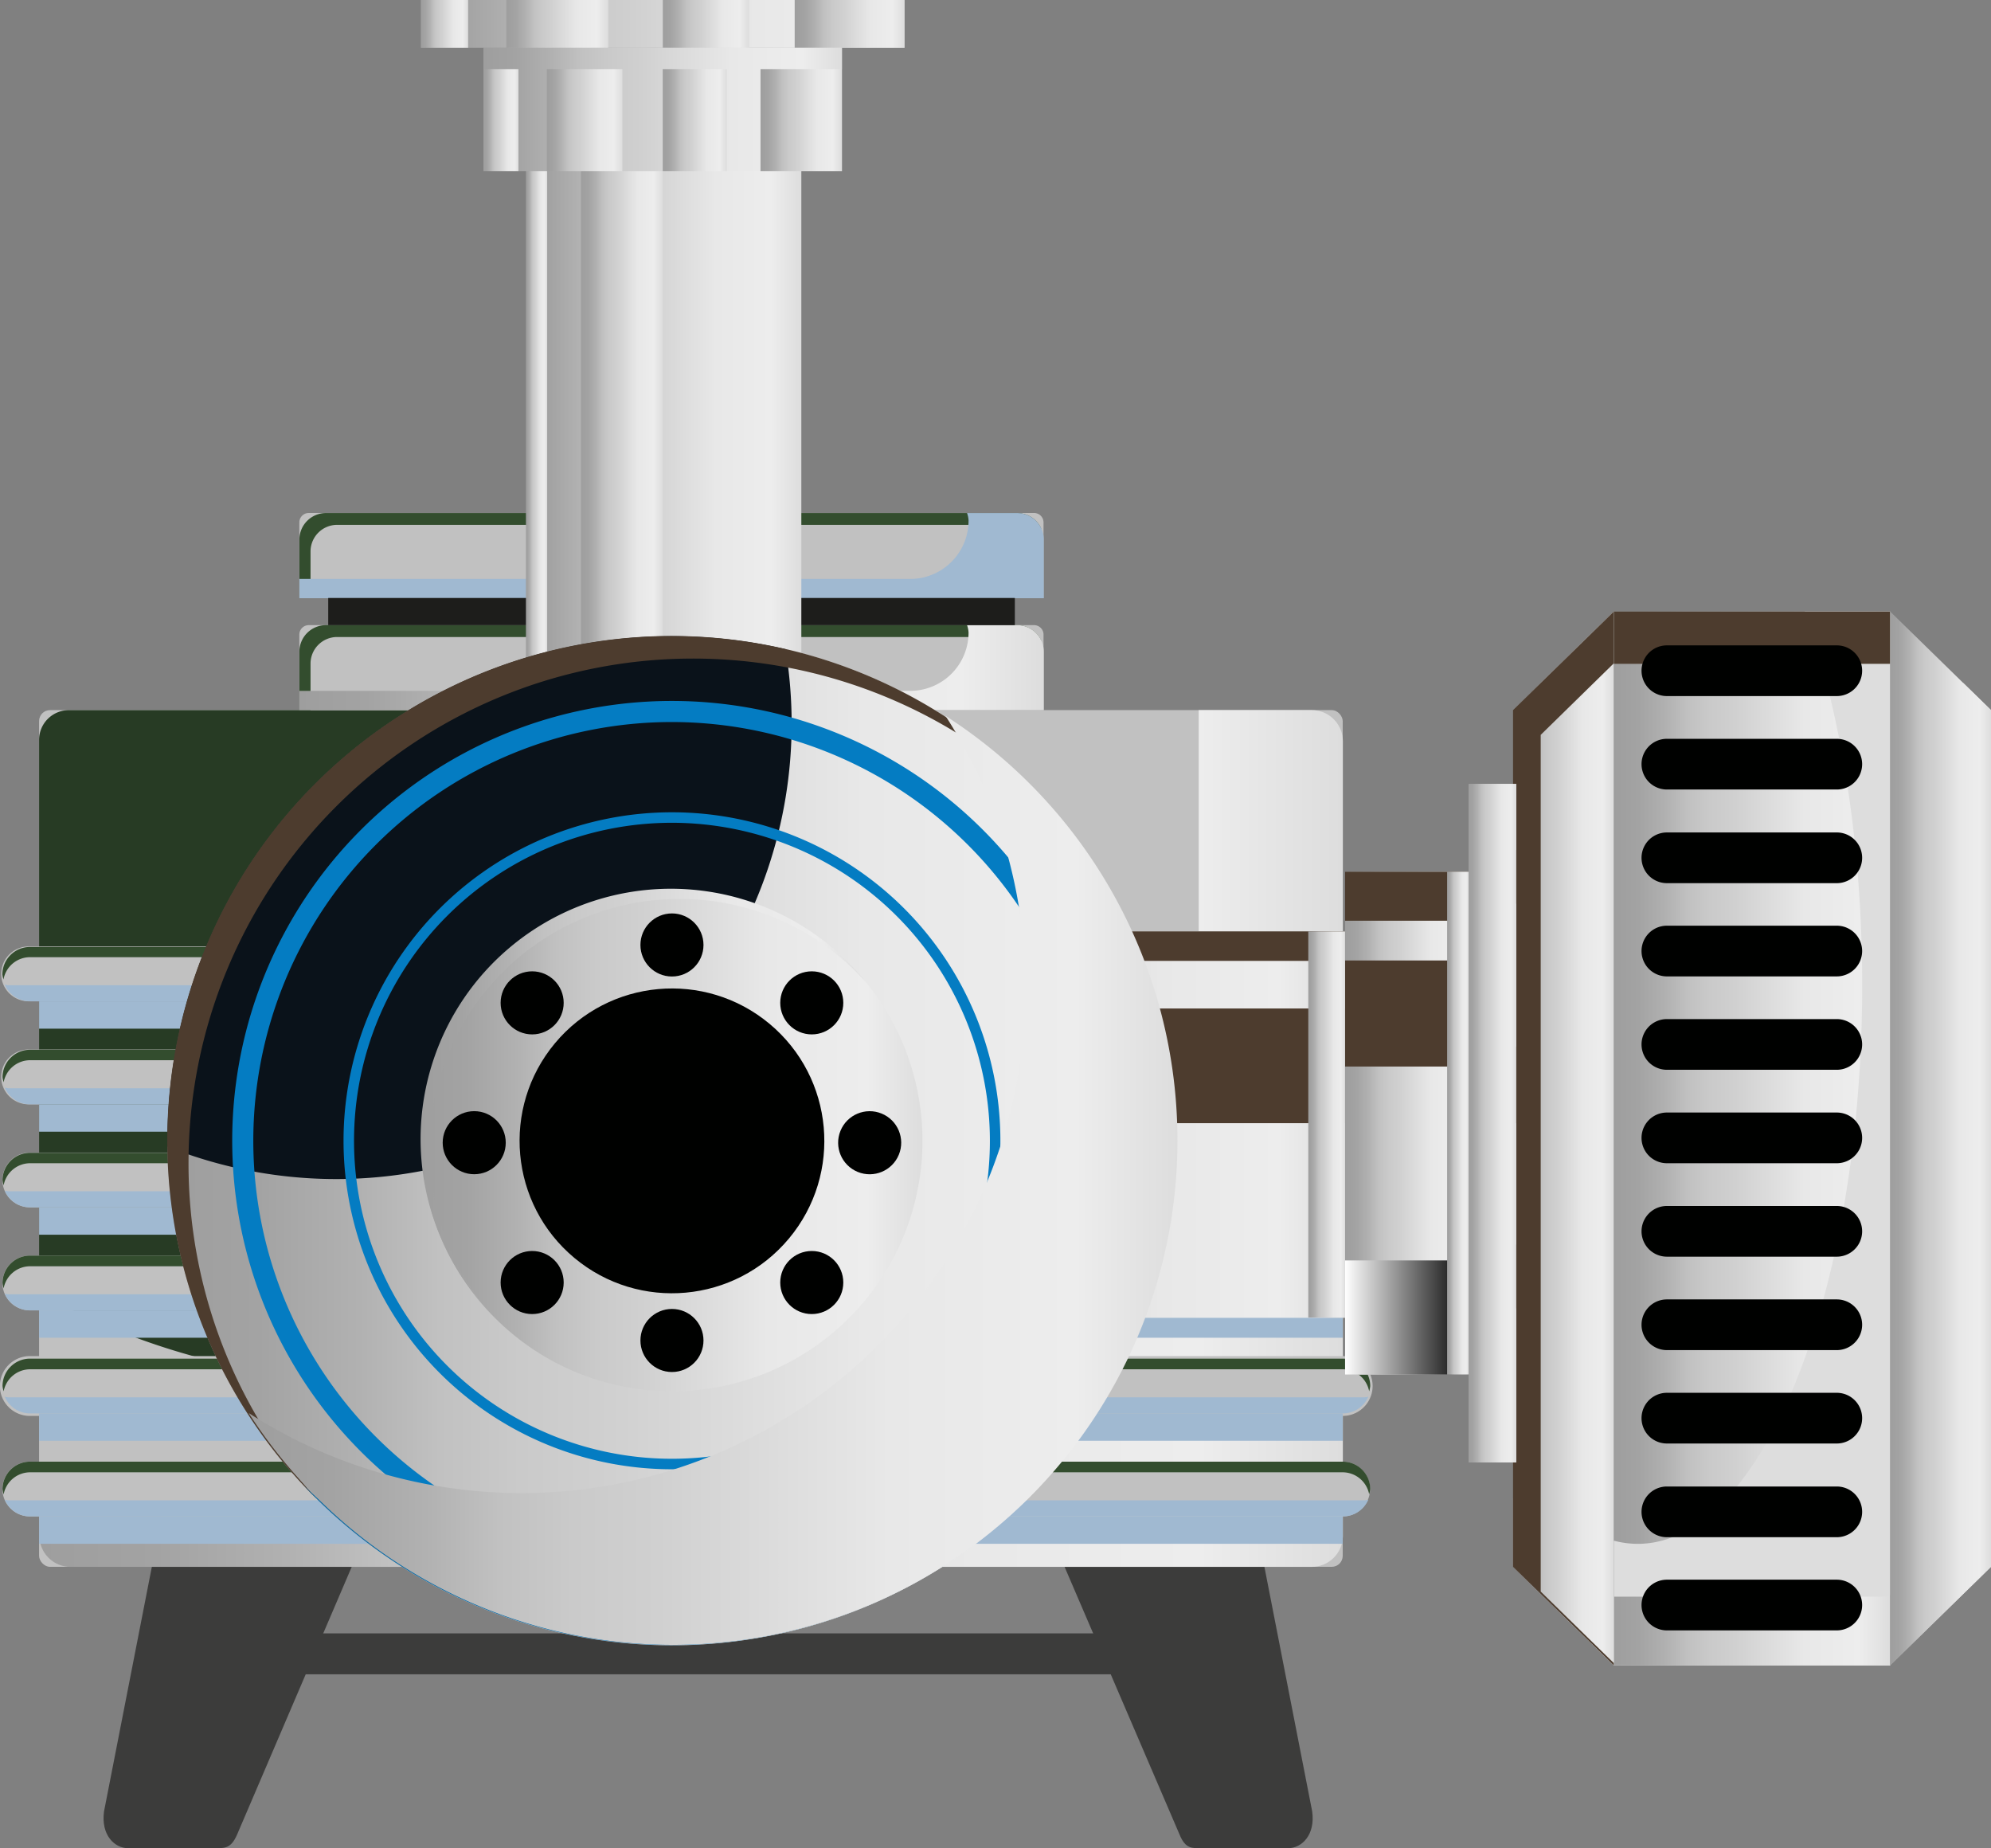<svg xmlns="http://www.w3.org/2000/svg" xmlns:xlink="http://www.w3.org/1999/xlink" viewBox="0 0 392.77 364.52"><rect x="0" y="0" width="392.77" height="364.52" fill="#808080" stroke="none"/><defs><style>.cls-1{isolation:isolate;}.cls-2{fill:#3c3c3b;}.cls-3,.cls-4{fill:url(#New_Gradient_Swatch_2);}.cls-10,.cls-13,.cls-16,.cls-18,.cls-22,.cls-26,.cls-28,.cls-29,.cls-33,.cls-34,.cls-37,.cls-4,.cls-41,.cls-46,.cls-47,.cls-49,.cls-5,.cls-50,.cls-53,.cls-54,.cls-55,.cls-8{mix-blend-mode:multiply;}.cls-5{fill:url(#New_Gradient_Swatch_2-3);}.cls-6{fill:#4d3c2e;}.cls-12,.cls-14,.cls-15,.cls-24,.cls-25,.cls-30,.cls-31,.cls-35,.cls-36,.cls-39,.cls-43,.cls-51,.cls-52,.cls-6{mix-blend-mode:screen;}.cls-7{fill:url(#New_Gradient_Swatch_2-4);}.cls-8{fill:url(#New_Gradient_Swatch_2-5);}.cls-9{fill:url(#New_Gradient_Swatch_2-6);}.cls-10{fill:url(#New_Gradient_Swatch_2-7);}.cls-11,.cls-17{fill:#c1c1c1;}.cls-12{fill:#273b24;}.cls-13,.cls-14{fill:url(#New_Gradient_Swatch_2-8);}.cls-15{fill:#334d2e;}.cls-16{fill:#a0b9d1;}.cls-17{stroke:#c1c1c1;stroke-miterlimit:10;}.cls-18{fill:url(#New_Gradient_Swatch_2-10);}.cls-19{fill:#1d1d1b;}.cls-20{fill:#000100;}.cls-21{fill:url(#New_Gradient_Swatch_2-11);}.cls-22{fill:url(#New_Gradient_Swatch_2-12);}.cls-23,.cls-26{fill:url(#New_Gradient_Swatch_2-13);}.cls-24{fill:url(#New_Gradient_Swatch_2-14);}.cls-25{fill:url(#New_Gradient_Swatch_2-15);}.cls-27{fill:url(#New_Gradient_Swatch_2-17);}.cls-28{fill:url(#New_Gradient_Swatch_2-18);}.cls-29{fill:url(#New_Gradient_Swatch_2-19);}.cls-30{fill:url(#New_Gradient_Swatch_2-20);}.cls-31{fill:url(#New_Gradient_Swatch_2-21);}.cls-32{fill:url(#New_Gradient_Swatch_2-22);}.cls-33{fill:url(#New_Gradient_Swatch_2-23);}.cls-34{fill:url(#New_Gradient_Swatch_2-24);}.cls-35{fill:url(#New_Gradient_Swatch_2-25);}.cls-36{fill:url(#New_Gradient_Swatch_2-26);}.cls-37{fill:url(#New_Gradient_Swatch_2-27);}.cls-38{fill:url(#New_Gradient_Swatch_2-28);}.cls-39{fill:#0a121a;}.cls-40{fill:#0a6ba7;}.cls-41{fill:#047cc2;}.cls-42{fill:url(#New_Gradient_Swatch_2-29);}.cls-44{fill:url(#New_Gradient_Swatch_2-30);}.cls-45{fill:url(#New_Gradient_Swatch_2-31);}.cls-46{fill:url(#linear-gradient);}.cls-47{fill:url(#New_Gradient_Swatch_2-32);}.cls-48{fill:url(#New_Gradient_Swatch_2-33);}.cls-49{fill:url(#New_Gradient_Swatch_2-34);}.cls-50{fill:url(#New_Gradient_Swatch_2-35);}.cls-51{fill:url(#New_Gradient_Swatch_2-36);}.cls-52{fill:url(#New_Gradient_Swatch_2-37);}.cls-53{fill:url(#New_Gradient_Swatch_2-38);}.cls-54{fill:url(#New_Gradient_Swatch_2-39);}.cls-55{fill:url(#New_Gradient_Swatch_2-40);}</style><linearGradient id="New_Gradient_Swatch_2" x1="318.35" y1="224.55" x2="372.88" y2="224.55" gradientUnits="userSpaceOnUse"><stop offset="0" stop-color="#9e9e9e"/><stop offset="0.09" stop-color="#a3a3a3"/><stop offset="0.19" stop-color="#b1b1b1"/><stop offset="0.27" stop-color="#c1c1c1"/><stop offset="0.35" stop-color="#cacaca"/><stop offset="0.44" stop-color="#d0d0d0"/><stop offset="0.69" stop-color="#e8e8e8"/><stop offset="0.89" stop-color="#ededed"/><stop offset="1" stop-color="#ddd"/></linearGradient><linearGradient id="New_Gradient_Swatch_2-3" x1="318.35" y1="321.7" x2="372.88" y2="321.7" xlink:href="#New_Gradient_Swatch_2"/><linearGradient id="New_Gradient_Swatch_2-4" x1="298.47" y1="224.55" x2="318.35" y2="224.55" xlink:href="#New_Gradient_Swatch_2"/><linearGradient id="New_Gradient_Swatch_2-5" x1="298.47" y1="311.98" x2="318.35" y2="311.98" xlink:href="#New_Gradient_Swatch_2"/><linearGradient id="New_Gradient_Swatch_2-6" x1="372.88" y1="224.55" x2="392.77" y2="224.55" xlink:href="#New_Gradient_Swatch_2"/><linearGradient id="New_Gradient_Swatch_2-7" x1="449.12" y1="286.37" x2="469" y2="286.37" xlink:href="#New_Gradient_Swatch_2"/><linearGradient id="New_Gradient_Swatch_2-8" x1="83.94" y1="279.36" x2="341.11" y2="279.36" xlink:href="#New_Gradient_Swatch_2"/><linearGradient id="New_Gradient_Swatch_2-10" x1="135.29" y1="186.49" x2="282.14" y2="186.49" xlink:href="#New_Gradient_Swatch_2"/><linearGradient id="New_Gradient_Swatch_2-11" x1="223.89" y1="276.61" x2="341.59" y2="276.61" gradientTransform="translate(6.12 559.35) rotate(-90)" xlink:href="#New_Gradient_Swatch_2"/><linearGradient id="New_Gradient_Swatch_2-12" x1="223.89" y1="276.61" x2="341.59" y2="276.61" xlink:href="#New_Gradient_Swatch_2"/><linearGradient id="New_Gradient_Swatch_2-13" x1="103.79" y1="106.55" x2="158.08" y2="106.55" xlink:href="#New_Gradient_Swatch_2"/><linearGradient id="New_Gradient_Swatch_2-14" x1="114.62" y1="88.84" x2="130.74" y2="88.84" xlink:href="#New_Gradient_Swatch_2"/><linearGradient id="New_Gradient_Swatch_2-15" x1="103.79" y1="106.12" x2="107.93" y2="106.12" xlink:href="#New_Gradient_Swatch_2"/><linearGradient id="New_Gradient_Swatch_2-17" x1="171.64" y1="76.4" x2="242.32" y2="76.4" gradientTransform="translate(283.38 -130.57) rotate(90)" xlink:href="#New_Gradient_Swatch_2"/><linearGradient id="New_Gradient_Swatch_2-18" x1="226.27" y1="76.4" x2="242.32" y2="76.4" gradientTransform="translate(310.7 -157.89) rotate(90)" xlink:href="#New_Gradient_Swatch_2"/><linearGradient id="New_Gradient_Swatch_2-19" x1="206.98" y1="76.4" x2="219.62" y2="76.4" gradientTransform="translate(289.7 -136.9) rotate(90)" xlink:href="#New_Gradient_Swatch_2"/><linearGradient id="New_Gradient_Swatch_2-20" x1="171.64" y1="76.4" x2="178.52" y2="76.4" gradientTransform="translate(251.48 -98.67) rotate(90)" xlink:href="#New_Gradient_Swatch_2"/><linearGradient id="New_Gradient_Swatch_2-21" x1="184.11" y1="76.4" x2="199.02" y2="76.4" gradientTransform="translate(267.97 -115.16) rotate(90)" xlink:href="#New_Gradient_Swatch_2"/><linearGradient id="New_Gradient_Swatch_2-22" x1="159.29" y1="59.52" x2="254.66" y2="59.52" gradientTransform="translate(266.49 -147.46) rotate(90)" xlink:href="#New_Gradient_Swatch_2"/><linearGradient id="New_Gradient_Swatch_2-23" x1="233" y1="59.52" x2="254.66" y2="59.52" gradientTransform="translate(303.35 -184.31) rotate(90)" xlink:href="#New_Gradient_Swatch_2"/><linearGradient id="New_Gradient_Swatch_2-24" x1="206.98" y1="59.52" x2="224.04" y2="59.52" gradientTransform="translate(275.03 -155.99) rotate(90)" xlink:href="#New_Gradient_Swatch_2"/><linearGradient id="New_Gradient_Swatch_2-25" x1="159.29" y1="59.52" x2="168.58" y2="59.52" gradientTransform="translate(223.45 -104.42) rotate(90)" xlink:href="#New_Gradient_Swatch_2"/><linearGradient id="New_Gradient_Swatch_2-26" x1="176.12" y1="59.52" x2="196.24" y2="59.52" gradientTransform="translate(245.7 -126.66) rotate(90)" xlink:href="#New_Gradient_Swatch_2"/><linearGradient id="New_Gradient_Swatch_2-27" x1="95.4" y1="11.53" x2="166.08" y2="11.53" xlink:href="#New_Gradient_Swatch_2"/><linearGradient id="New_Gradient_Swatch_2-28" x1="109.27" y1="279.81" x2="308.31" y2="279.81" gradientTransform="translate(259.01 -65.68) rotate(45)" xlink:href="#New_Gradient_Swatch_2"/><linearGradient id="New_Gradient_Swatch_2-29" x1="159.38" y1="279.81" x2="258.2" y2="279.81" gradientTransform="translate(259.01 -65.68) rotate(45)" xlink:href="#New_Gradient_Swatch_2"/><linearGradient id="New_Gradient_Swatch_2-30" x1="159.38" y1="271.58" x2="247.08" y2="271.58" xlink:href="#New_Gradient_Swatch_2"/><linearGradient id="New_Gradient_Swatch_2-31" x1="265.35" y1="221.53" x2="289.71" y2="221.53" xlink:href="#New_Gradient_Swatch_2"/><linearGradient id="linear-gradient" x1="265.35" y1="259.86" x2="289.71" y2="259.86" gradientUnits="userSpaceOnUse"><stop offset="0" stop-color="#fff"/><stop offset="1"/></linearGradient><linearGradient id="New_Gradient_Swatch_2-32" x1="265.35" y1="230.4" x2="289.71" y2="230.4" xlink:href="#New_Gradient_Swatch_2"/><linearGradient id="New_Gradient_Swatch_2-33" x1="289.71" y1="221.53" x2="299.12" y2="221.53" xlink:href="#New_Gradient_Swatch_2"/><linearGradient id="New_Gradient_Swatch_2-34" x1="289.71" y1="273.25" x2="299.12" y2="273.25" xlink:href="#New_Gradient_Swatch_2"/><linearGradient id="New_Gradient_Swatch_2-35" x1="289.71" y1="233.5" x2="299.12" y2="233.5" xlink:href="#New_Gradient_Swatch_2"/><linearGradient id="New_Gradient_Swatch_2-36" x1="289.71" y1="161.13" x2="299.12" y2="161.13" xlink:href="#New_Gradient_Swatch_2"/><linearGradient id="New_Gradient_Swatch_2-37" x1="289.71" y1="192.34" x2="299.12" y2="192.34" xlink:href="#New_Gradient_Swatch_2"/><linearGradient id="New_Gradient_Swatch_2-38" x1="361.71" y1="276.34" x2="365.95" y2="276.34" gradientTransform="translate(87.48 640.17) rotate(-90)" xlink:href="#New_Gradient_Swatch_2"/><linearGradient id="New_Gradient_Swatch_2-39" x1="125.29" y1="287.68" x2="308.57" y2="287.68" xlink:href="#New_Gradient_Swatch_2"/><linearGradient id="New_Gradient_Swatch_2-40" x1="258.09" y1="221.78" x2="265.35" y2="221.78" xlink:href="#New_Gradient_Swatch_2"/></defs><g class="cls-1"><g id="Layer_1" data-name="Layer 1"><rect class="cls-2" x="55.58" y="322.16" width="168.98" height="8.07"/><path class="cls-2" d="M313.33,419.34h17c2.73,0,5.4-2.64,4.76-7.25l-12.46-63.77-38.26,11.17,24.56,57.17C310.08,419.47,311.32,419.34,313.33,419.34Z" transform="translate(-76.23 -54.81)"/><path class="cls-2" d="M118.52,419.34h-17c-2.74,0-5.4-2.64-4.77-7.25l12.47-63.77,38.26,11.17L123,416.66C121.77,419.47,120.53,419.34,118.52,419.34Z" transform="translate(-76.23 -54.81)"/><rect class="cls-3" x="318.35" y="120.62" width="54.53" height="207.85"/><path class="cls-4" d="M432.26,175.43c7,19.53,11.33,45.33,11.33,73.63,0,60.89-19.82,110.25-44.28,110.25a18.38,18.38,0,0,1-4.72-.63v24.6h54.53V175.43Z" transform="translate(-76.23 -54.81)"/><rect class="cls-5" x="318.35" y="314.92" width="54.53" height="13.55"/><rect class="cls-6" x="318.35" y="120.62" width="54.53" height="10.31"/><polygon class="cls-7" points="318.35 328.47 298.47 309.03 298.47 140.06 318.35 120.62 318.35 328.47"/><polygon class="cls-8" points="298.47 309.03 318.35 328.47 318.35 314.92 298.47 295.49 298.47 309.03"/><polygon class="cls-6" points="303.94 313.91 303.94 144.94 318.35 130.84 318.35 120.62 298.47 140.06 298.47 309.03 318.35 328.47 318.35 328.01 303.94 313.91"/><polygon class="cls-9" points="372.88 328.47 392.77 309.03 392.77 140.06 372.88 120.62 372.88 328.47"/><path class="cls-10" d="M463.47,189.47v155a26.08,26.08,0,0,1-7.86,18.67l-6.49,6.35v13.79L469,363.85v-169Z" transform="translate(-76.23 -54.81)"/><rect class="cls-11" x="7.71" y="140.06" width="257.17" height="168.97" rx="2.16"/><path class="cls-12" d="M83.94,200.74v109c19.53,11.2,44,17.89,70.61,17.89,63.84,0,115.59-38.42,115.59-85.81,0-17.33-6.94-33.45-18.84-46.94H89.81A5.87,5.87,0,0,0,83.94,200.74Z" transform="translate(-76.23 -54.81)"/><path class="cls-13" d="M335,194.87H312.7v65.9A88.74,88.74,0,0,1,224,349.51h-140v8.2a6.14,6.14,0,0,0,6.14,6.14H335a6.14,6.14,0,0,0,6.14-6.14V201A6.14,6.14,0,0,0,335,194.87Z" transform="translate(-76.23 -54.81)"/><path class="cls-14" d="M95.15,242.25a33.79,33.79,0,0,1,33.79-33.79H341.11v-7.72a5.87,5.87,0,0,0-5.87-5.87H89.81a5.87,5.87,0,0,0-5.87,5.87V358a5.87,5.87,0,0,0,5.87,5.88h5.34Z" transform="translate(-76.23 -54.81)"/><path class="cls-11" d="M341.11,252.3h-259a5.41,5.41,0,1,1,0-10.81h259a5.41,5.41,0,0,1,0,10.81Z" transform="translate(-76.23 -54.81)"/><path class="cls-15" d="M82.14,243.6h259A5.34,5.34,0,0,1,346.3,248a5.28,5.28,0,0,0,.21-1,5.42,5.42,0,0,0-5.4-5.41h-259a5.43,5.43,0,0,0-5.41,5.41,5.3,5.3,0,0,0,.22,1A5.33,5.33,0,0,1,82.14,243.6Z" transform="translate(-76.23 -54.81)"/><path class="cls-16" d="M345.43,249.13H77.82a4.81,4.81,0,0,1-.66-.13,5.42,5.42,0,0,0,5,3.3h259a5.42,5.42,0,0,0,5-3.3A5.13,5.13,0,0,1,345.43,249.13Z" transform="translate(-76.23 -54.81)"/><rect class="cls-16" x="7.71" y="197.49" width="257.17" height="5.4"/><path class="cls-11" d="M341.11,272.62h-259a5.41,5.41,0,1,1,0-10.81h259a5.41,5.41,0,0,1,0,10.81Z" transform="translate(-76.23 -54.81)"/><path class="cls-15" d="M82.14,263.92h259a5.34,5.34,0,0,1,5.19,4.35,5.28,5.28,0,0,0,.21-1,5.42,5.42,0,0,0-5.4-5.41h-259a5.43,5.43,0,0,0-5.41,5.41,5.3,5.3,0,0,0,.22,1A5.33,5.33,0,0,1,82.14,263.92Z" transform="translate(-76.23 -54.81)"/><path class="cls-16" d="M345.43,269.45H77.82a4.81,4.81,0,0,1-.66-.13,5.42,5.42,0,0,0,5,3.3h259a5.42,5.42,0,0,0,5-3.3A5.13,5.13,0,0,1,345.43,269.45Z" transform="translate(-76.23 -54.81)"/><rect class="cls-16" x="7.71" y="217.81" width="257.17" height="5.4"/><path class="cls-11" d="M341.11,292.94h-259a5.4,5.4,0,1,1,0-10.8h259a5.4,5.4,0,0,1,0,10.8Z" transform="translate(-76.23 -54.81)"/><path class="cls-15" d="M82.14,284.24h259a5.34,5.34,0,0,1,5.19,4.35,5.28,5.28,0,0,0,.21-1,5.42,5.42,0,0,0-5.4-5.4h-259a5.42,5.42,0,0,0-5.41,5.4,5.3,5.3,0,0,0,.22,1A5.33,5.33,0,0,1,82.14,284.24Z" transform="translate(-76.23 -54.81)"/><path class="cls-16" d="M345.43,289.77H77.82a4.81,4.81,0,0,1-.66-.13,5.42,5.42,0,0,0,5,3.3h259a5.42,5.42,0,0,0,5-3.3A5.13,5.13,0,0,1,345.43,289.77Z" transform="translate(-76.23 -54.81)"/><rect class="cls-16" x="7.71" y="238.13" width="257.17" height="5.4"/><path class="cls-11" d="M341.11,313.26h-259a5.4,5.4,0,1,1,0-10.8h259a5.4,5.4,0,0,1,0,10.8Z" transform="translate(-76.23 -54.81)"/><path class="cls-15" d="M82.14,304.56h259a5.34,5.34,0,0,1,5.19,4.35,5.28,5.28,0,0,0,.21-1.05,5.42,5.42,0,0,0-5.4-5.4h-259a5.42,5.42,0,0,0-5.41,5.4,5.3,5.3,0,0,0,.22,1.05A5.33,5.33,0,0,1,82.14,304.56Z" transform="translate(-76.23 -54.81)"/><path class="cls-16" d="M345.43,310.09H77.82a4.81,4.81,0,0,1-.66-.13,5.42,5.42,0,0,0,5,3.3h259a5.42,5.42,0,0,0,5-3.3A5.13,5.13,0,0,1,345.43,310.09Z" transform="translate(-76.23 -54.81)"/><rect class="cls-16" x="7.71" y="258.45" width="257.17" height="5.4"/><path class="cls-17" d="M341.11,333.58h-259a5.4,5.4,0,1,1,0-10.8h259a5.4,5.4,0,0,1,0,10.8Z" transform="translate(-76.23 -54.81)"/><path class="cls-15" d="M82.14,324.88h259a5.34,5.34,0,0,1,5.19,4.35,5.28,5.28,0,0,0,.21-1.05,5.42,5.42,0,0,0-5.4-5.4h-259a5.42,5.42,0,0,0-5.41,5.4,5.3,5.3,0,0,0,.22,1.05A5.33,5.33,0,0,1,82.14,324.88Z" transform="translate(-76.23 -54.81)"/><path class="cls-16" d="M345.43,330.41H77.82a4.81,4.81,0,0,1-.66-.13,5.42,5.42,0,0,0,5,3.3h259a5.42,5.42,0,0,0,5-3.3A5.13,5.13,0,0,1,345.43,330.41Z" transform="translate(-76.23 -54.81)"/><rect class="cls-16" x="7.71" y="278.77" width="257.17" height="5.4"/><path class="cls-11" d="M341.11,353.9h-259a5.4,5.4,0,1,1,0-10.8h259a5.4,5.4,0,0,1,0,10.8Z" transform="translate(-76.23 -54.81)"/><path class="cls-15" d="M82.14,345.2h259a5.34,5.34,0,0,1,5.19,4.35,5.28,5.28,0,0,0,.21-1.05,5.42,5.42,0,0,0-5.4-5.4h-259a5.42,5.42,0,0,0-5.41,5.4,5.3,5.3,0,0,0,.22,1.05A5.33,5.33,0,0,1,82.14,345.2Z" transform="translate(-76.23 -54.81)"/><path class="cls-16" d="M345.43,350.73H77.82a4.81,4.81,0,0,1-.66-.13,5.42,5.42,0,0,0,5,3.3h259a5.42,5.42,0,0,0,5-3.3A5.13,5.13,0,0,1,345.43,350.73Z" transform="translate(-76.23 -54.81)"/><rect class="cls-16" x="7.71" y="299.09" width="257.17" height="5.4"/><path class="cls-11" d="M60.92,123.3H204a1.86,1.86,0,0,1,1.86,1.86v14.9a0,0,0,0,1,0,0H59.05a0,0,0,0,1,0,0v-14.9A1.86,1.86,0,0,1,60.92,123.3Z"/><path class="cls-15" d="M137.49,185.69a5.25,5.25,0,0,1,5.25-5.24H279.1a5,5,0,0,1,2.55.75,5.24,5.24,0,0,0-4.75-3.09H140.53a5.25,5.25,0,0,0-5.24,5.25v11.51h2.2Z" transform="translate(-76.23 -54.81)"/><path class="cls-18" d="M276.9,178.11H267a5.06,5.06,0,0,1,.3,1.45,11.51,11.51,0,0,1-11.52,11.51H135.29v3.8H282.14V183.36A5.25,5.25,0,0,0,276.9,178.11Z" transform="translate(-76.23 -54.81)"/><path class="cls-11" d="M60.92,101.18H204a1.86,1.86,0,0,1,1.86,1.86v14.9a0,0,0,0,1,0,0H59.05a0,0,0,0,1,0,0V103A1.86,1.86,0,0,1,60.92,101.18Z"/><path class="cls-15" d="M137.49,163.58a5.25,5.25,0,0,1,5.25-5.25H279.1a5.14,5.14,0,0,1,2.55.75A5.23,5.23,0,0,0,276.9,156H140.53a5.25,5.25,0,0,0-5.24,5.25v11.51h2.2Z" transform="translate(-76.23 -54.81)"/><path class="cls-16" d="M276.9,156H267a5,5,0,0,1,.3,1.44A11.52,11.52,0,0,1,255.77,169H135.29v3.8H282.14V161.25A5.25,5.25,0,0,0,276.9,156Z" transform="translate(-76.23 -54.81)"/><rect class="cls-19" x="64.75" y="117.94" width="135.45" height="5.36"/><path class="cls-20" d="M438.58,192.1H405.06a5,5,0,0,1,0-10h33.52a5,5,0,0,1,0,10Z" transform="translate(-76.23 -54.81)"/><path class="cls-20" d="M438.58,210.53H405.06a5,5,0,1,1,0-10h33.52a5,5,0,0,1,0,10Z" transform="translate(-76.23 -54.81)"/><path class="cls-20" d="M438.58,229H405.06a5,5,0,1,1,0-10h33.52a5,5,0,0,1,0,10Z" transform="translate(-76.23 -54.81)"/><path class="cls-20" d="M438.58,247.39H405.06a5,5,0,0,1,0-10h33.52a5,5,0,0,1,0,10Z" transform="translate(-76.23 -54.81)"/><path class="cls-20" d="M438.58,265.81H405.06a5,5,0,1,1,0-10h33.52a5,5,0,0,1,0,10Z" transform="translate(-76.23 -54.81)"/><path class="cls-20" d="M438.58,284.24H405.06a5,5,0,1,1,0-10h33.52a5,5,0,0,1,0,10Z" transform="translate(-76.23 -54.81)"/><path class="cls-20" d="M438.58,302.67H405.06a5,5,0,0,1,0-10h33.52a5,5,0,0,1,0,10Z" transform="translate(-76.23 -54.81)"/><path class="cls-20" d="M438.58,321.1H405.06a5,5,0,1,1,0-10h33.52a5,5,0,1,1,0,10Z" transform="translate(-76.23 -54.81)"/><path class="cls-20" d="M438.58,339.52H405.06a5,5,0,1,1,0-10h33.52a5,5,0,0,1,0,10Z" transform="translate(-76.23 -54.81)"/><path class="cls-20" d="M438.58,358H405.06a5,5,0,0,1,0-10h33.52a5,5,0,0,1,0,10Z" transform="translate(-76.23 -54.81)"/><path class="cls-20" d="M438.58,376.38H405.06a5,5,0,0,1,0-10h33.52a5,5,0,1,1,0,10Z" transform="translate(-76.23 -54.81)"/><circle class="cls-2" cx="104.76" cy="169.94" r="12.79"/><circle class="cls-2" cx="159.71" cy="169.94" r="12.79"/><rect class="cls-21" x="244.64" y="217.76" width="76.19" height="117.7" transform="translate(483.11 -60.94) rotate(90)"/><path class="cls-22" d="M331.07,301.45a10,10,0,0,1-9.88-11.11,93.93,93.93,0,0,0,.6-10.53,99,99,0,0,0-9-41.29H291a101.33,101.33,0,0,1,.69,11.22,98.89,98.89,0,0,1-14.54,51.71h-53.3v13.26h117.7V301.45Z" transform="translate(-76.23 -54.81)"/><rect class="cls-6" x="289.13" y="223.89" width="22.62" height="82.29" transform="translate(489.24 -90.22) rotate(90)"/><rect class="cls-6" x="280.25" y="183" width="5.82" height="116.85" transform="translate(448.36 -96.55) rotate(90)"/><rect class="cls-23" x="103.79" y="33.58" width="54.29" height="145.93"/><rect class="cls-24" x="114.62" y="33.58" width="16.12" height="110.52"/><rect class="cls-25" x="103.79" y="33.58" width="4.15" height="145.08"/><path class="cls-26" d="M222,88.39H180v5h36.42A5.59,5.59,0,0,1,222,98.93V125.5a30.8,30.8,0,0,1-10.72,23.27A99.32,99.32,0,0,0,180,199.19v35.14h54.3V88.39Z" transform="translate(-76.23 -54.81)"/><rect class="cls-27" x="194.8" y="41.07" width="24.36" height="70.68" transform="translate(54.34 228.57) rotate(-90)"/><rect class="cls-28" x="222.11" y="68.38" width="24.36" height="16.05" transform="translate(81.65 255.88) rotate(-90)"/><rect class="cls-29" x="201.12" y="70.08" width="24.36" height="12.65" transform="translate(60.66 234.89) rotate(-90)"/><rect class="cls-30" x="162.9" y="72.96" width="24.36" height="6.88" transform="translate(22.44 196.67) rotate(-90)"/><rect class="cls-31" x="179.38" y="68.95" width="24.36" height="14.91" transform="translate(38.92 213.15) rotate(-90)"/><rect class="cls-32" x="202.27" y="11.83" width="9.41" height="95.37" transform="translate(71.22 211.68) rotate(-90)"/><rect class="cls-33" x="239.13" y="48.69" width="9.41" height="21.66" transform="translate(108.08 248.54) rotate(-90)"/><rect class="cls-34" x="210.8" y="50.99" width="9.41" height="17.06" transform="translate(79.76 220.21) rotate(-90)"/><rect class="cls-35" x="159.23" y="54.88" width="9.41" height="9.29" transform="translate(28.18 168.64) rotate(-90)"/><rect class="cls-36" x="181.47" y="49.46" width="9.41" height="20.11" transform="translate(50.43 190.88) rotate(-90)"/><rect class="cls-37" x="95.4" y="9.41" width="70.68" height="4.24"/><circle class="cls-38" cx="208.79" cy="279.81" r="99.52" transform="translate(-212.93 174.78) rotate(-45)"/><path class="cls-39" d="M109.27,279.81c0,.39,0,.77,0,1.16A89.85,89.85,0,0,0,232.4,197.5a90.7,90.7,0,0,0-1.2-14.65,99.5,99.5,0,0,0-121.93,97Z" transform="translate(-76.23 -54.81)"/><path class="cls-6" d="M113.42,284.21a99.52,99.52,0,0,1,169.72-70.53A99.51,99.51,0,1,0,138.59,350.34,99.14,99.14,0,0,1,113.42,284.21Z" transform="translate(-76.23 -54.81)"/><path class="cls-40" d="M276.86,207.25A99.49,99.49,0,0,1,136.23,347.88,99.49,99.49,0,1,0,276.86,207.25Z" transform="translate(-76.23 -54.81)"/><path class="cls-41" d="M208.79,366.54a86.74,86.74,0,1,1,86.73-86.73A86.83,86.83,0,0,1,208.79,366.54Zm0-169.32a82.59,82.59,0,1,0,82.59,82.59A82.68,82.68,0,0,0,208.79,197.22Z" transform="translate(-76.23 -54.81)"/><path class="cls-41" d="M208.79,344.6a64.79,64.79,0,1,1,64.79-64.79A64.87,64.87,0,0,1,208.79,344.6Zm0-127.51a62.72,62.72,0,1,0,62.72,62.72A62.79,62.79,0,0,0,208.79,217.09Z" transform="translate(-76.23 -54.81)"/><circle class="cls-42" cx="208.79" cy="279.81" r="49.41" transform="translate(-212.93 174.78) rotate(-45)"/><g class="cls-43"><path class="cls-44" d="M160.93,281.56a49.36,49.36,0,0,1,86.15-33,49.38,49.38,0,1,0-75,64.18A49.22,49.22,0,0,1,160.93,281.56Z" transform="translate(-76.23 -54.81)"/></g><circle class="cls-20" cx="208.79" cy="279.81" r="30.06" transform="translate(-216.06 206.26) rotate(-50.19)"/><circle class="cls-20" cx="132.56" cy="186.38" r="6.22"/><circle class="cls-20" cx="132.56" cy="264.39" r="6.22"/><circle class="cls-20" cx="247.79" cy="280.2" r="6.22" transform="translate(-181.6 348.63) rotate(-67.75)"/><circle class="cls-20" cx="93.55" cy="225.38" r="6.22"/><circle class="cls-20" cx="160.14" cy="197.8" r="6.22"/><circle class="cls-20" cx="104.98" cy="252.96" r="6.22"/><circle class="cls-20" cx="160.14" cy="252.96" r="6.22"/><circle class="cls-20" cx="104.98" cy="197.8" r="6.22"/><rect class="cls-45" x="265.35" y="171.94" width="24.36" height="99.18"/><rect class="cls-46" x="265.35" y="248.6" width="24.36" height="22.52"/><rect class="cls-47" x="265.35" y="221.53" width="24.36" height="17.75"/><rect class="cls-6" x="265.35" y="171.94" width="24.36" height="9.66"/><rect class="cls-6" x="265.35" y="189.44" width="24.36" height="20.92"/><rect class="cls-48" x="289.71" y="154.62" width="9.41" height="133.82"/><rect class="cls-49" x="289.71" y="258.05" width="9.41" height="30.39"/><rect class="cls-50" x="289.71" y="221.53" width="9.41" height="23.95"/><rect class="cls-51" x="289.71" y="154.62" width="9.41" height="13.03"/><rect class="cls-52" x="289.71" y="178.23" width="9.41" height="28.23"/><rect class="cls-53" x="314.24" y="274.22" width="99.18" height="4.24" transform="translate(563.94 -142.3) rotate(90)"/><path class="cls-54" d="M262.75,196A99.49,99.49,0,0,1,125.29,333.51,99.5,99.5,0,1,0,262.75,196Z" transform="translate(-76.23 -54.81)"/><rect class="cls-55" x="258.09" y="183.71" width="7.26" height="76.15"/></g></g></svg>